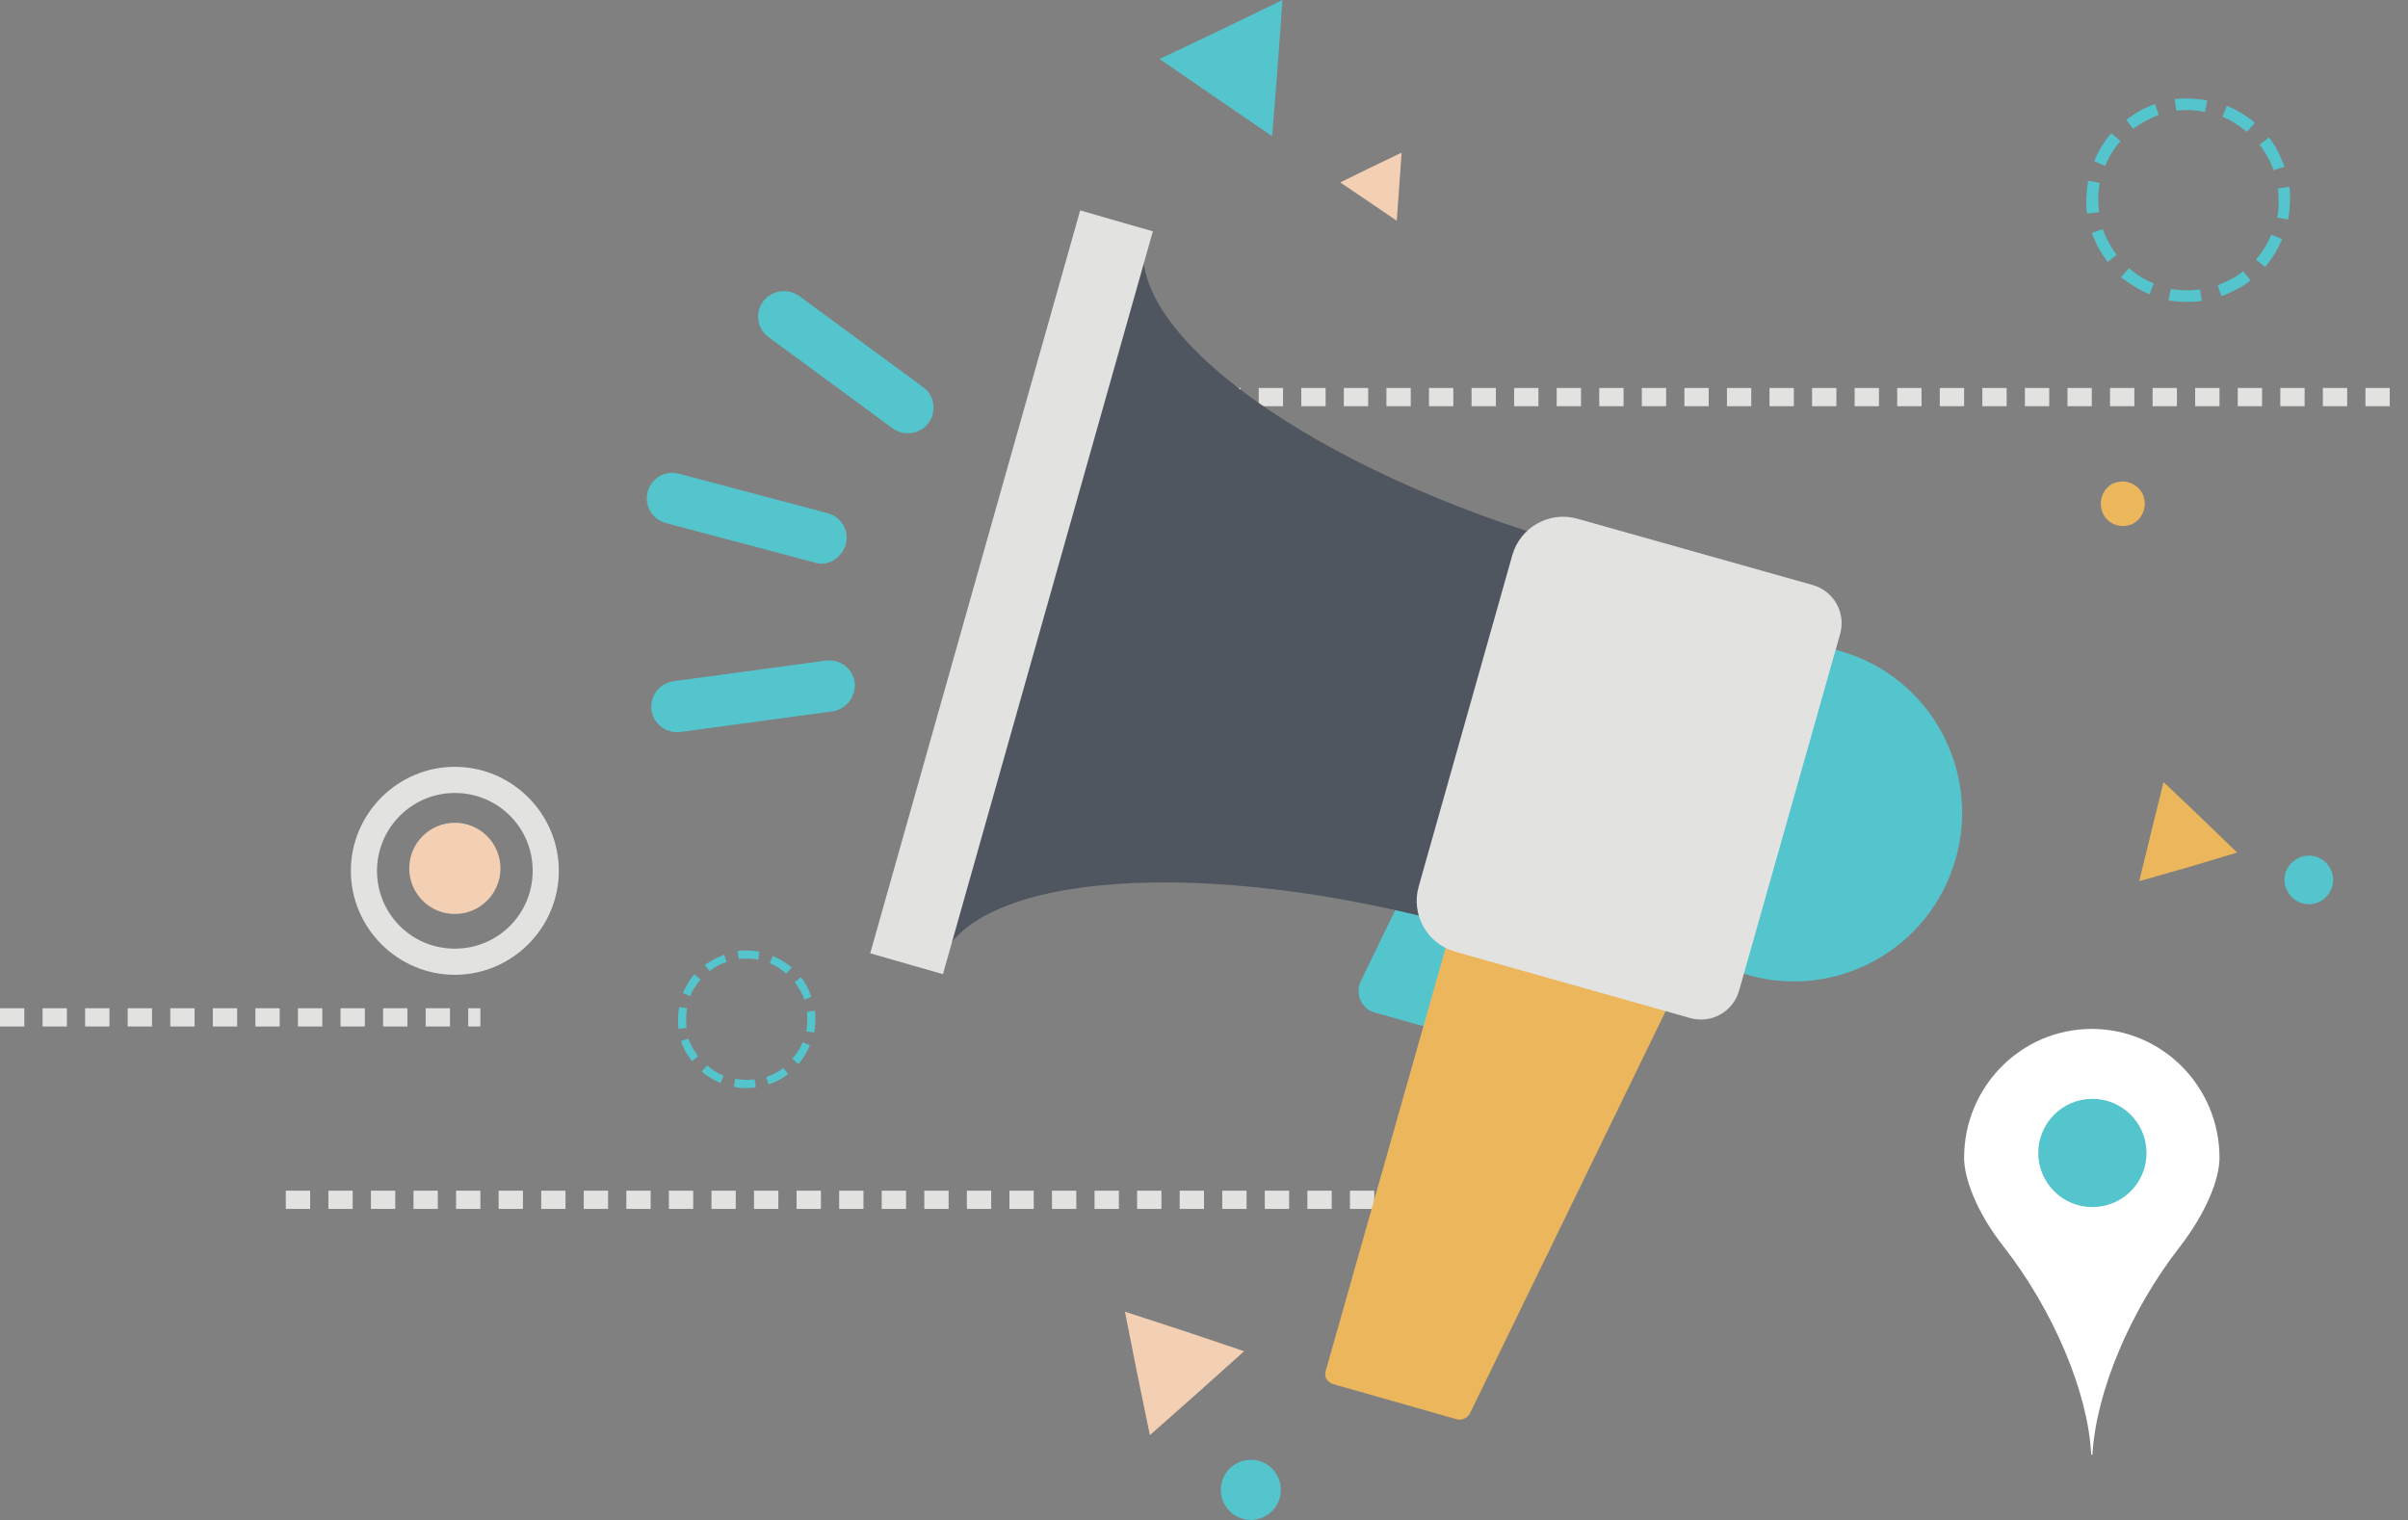 <?xml version="1.0" encoding="utf-8"?>
<!-- Generator: Adobe Illustrator 18.0.0, SVG Export Plug-In . SVG Version: 6.00 Build 0)  -->
<!DOCTYPE svg PUBLIC "-//W3C//DTD SVG 1.1//EN" "http://www.w3.org/Graphics/SVG/1.1/DTD/svg11.dtd">
<svg version="1.1" id="Layer_1" xmlns="http://www.w3.org/2000/svg" xmlns:xlink="http://www.w3.org/1999/xlink" x="0px" y="0px"
	 viewBox="0 0 396 250" enable-background="new 0 0 396 250" xml:space="preserve">
<rect x="0" y="0" width="396" height="250" fill="#808080" stroke="none"/>
<g>
	<path fill="#54C4CD" d="M124.3,178.8c-1.2,0.2-2.5,0.2-3.6-0.1l0.2-1.3c1.1,0.2,2.1,0.2,3.2,0.1L124.3,178.8L124.3,178.8z
		 M115.4,176.2l0.9-1c0.8,0.7,1.7,1.3,2.7,1.7l-0.5,1.2C117.3,177.6,116.3,177,115.4,176.2z M112.9,169l-1.3,0.2
		c-0.2-1.2-0.1-2.4,0.1-3.6l1.3,0.2C112.8,166.8,112.8,167.9,112.9,169L112.9,169z M113.5,163.8l-1.2-0.5c0.5-1.1,1.1-2.2,1.9-3.1
		l1,0.9C114.5,161.9,113.9,162.8,113.5,163.8L113.5,163.8z M126.6,158.4l0.5-1.2c1.1,0.5,2.2,1.1,3.1,1.9l-0.9,1
		C128.5,159.4,127.6,158.8,126.6,158.4z M124.7,157.8c-1.1-0.2-2.2-0.2-3.2-0.1l-0.2-1.3c1.2-0.2,2.4-0.1,3.6,0.1L124.7,157.8
		L124.7,157.8z M131.3,175l-1-0.9c0.7-0.8,1.3-1.7,1.7-2.7l1.2,0.5C132.7,173,132.1,174.1,131.3,175L131.3,175z M133.9,169.8
		l-1.3-0.2c0.2-1,0.2-2.1,0.1-3.2l1.3-0.2C134.2,167.4,134.1,168.6,133.9,169.8L133.9,169.8z M128.1,177.6c-0.5,0.3-1.1,0.5-1.7,0.7
		l-0.4-1.2c1-0.3,2-0.8,2.8-1.5l0.8,1C129.2,177,128.6,177.3,128.1,177.6L128.1,177.6z M132.3,164.4c-0.2-0.5-0.4-1-0.7-1.5
		s-0.6-1-0.9-1.4l1-0.8c0.4,0.4,0.7,1,1,1.5c0.3,0.6,0.5,1.1,0.7,1.7L132.3,164.4z M112.7,172.9c-0.3-0.6-0.5-1.1-0.7-1.7l1.2-0.4
		c0.2,0.5,0.4,1,0.7,1.5s0.6,1,0.9,1.4l-1,0.8C113.5,174.1,113.1,173.5,112.7,172.9z M116.7,159.7l-0.8-1c1-0.7,2.1-1.3,3.2-1.7
		l0.4,1.2C118.5,158.5,117.5,159,116.7,159.7L116.7,159.7z"/>
</g>
<path fill="#54C4CD" d="M201.7,242.1c1.6-2.2,4.7-2.7,6.9-1.1c2.2,1.6,2.7,4.7,1.1,6.9c-1.6,2.2-4.7,2.7-6.9,1.1
	C200.6,247.4,200.1,244.3,201.7,242.1z"/>
<path fill="#F3D0B4" d="M185,215.7l9.8,3.2l9.8,3.3l-7.7,6.9l-7.8,6.9l-2.1-10.2L185,215.7z"/>
<g>
	<path fill="#54C4CD" d="M356.6,49.4l0.4-1.9c1.6,0.3,3.2,0.3,4.8,0.1l0.3,1.9C360.3,49.7,358.5,49.7,356.6,49.4z M348.8,45.6
		l1.3-1.5c1.3,1.1,2.6,1.9,4.1,2.5l-0.7,1.8C351.8,47.7,350.3,46.7,348.8,45.6z M343.2,35.1c-0.2-1.8-0.1-3.6,0.2-5.4l1.9,0.4
		c-0.3,1.6-0.3,3.2-0.1,4.8C345.2,34.9,343.2,35.1,343.2,35.1z M344.4,26.5c0.7-1.7,1.6-3.2,2.8-4.6l1.5,1.3
		c-1.1,1.3-1.9,2.6-2.5,4.1L344.4,26.5z M365.5,19.2l0.7-1.8c1.7,0.7,3.2,1.6,4.6,2.8l-1.3,1.5C368.3,20.7,367,19.8,365.5,19.2z
		 M357.9,18.2l-0.3-1.9c1.8-0.2,3.6-0.1,5.4,0.2l-0.4,1.9C361.1,18.1,359.5,18,357.9,18.2z M371,42.7c1.1-1.3,1.9-2.6,2.5-4.1
		l1.8,0.7c-0.7,1.7-1.6,3.2-2.8,4.6L371,42.7z M374.5,35.8c0.3-1.6,0.3-3.2,0.1-4.8l1.9-0.3c0.2,1.8,0.1,3.6-0.2,5.4L374.5,35.8z
		 M365.3,48.7l-0.6-1.8c1.5-0.6,3-1.3,4.2-2.3l1.2,1.5c-0.7,0.6-1.5,1.1-2.3,1.5C367,48,366.2,48.4,365.3,48.7z M373.9,28
		c-0.3-0.8-0.6-1.5-1-2.2s-0.8-1.4-1.3-2l1.5-1.2c0.6,0.7,1.1,1.5,1.5,2.3s0.8,1.7,1.1,2.5C375.7,27.4,373.9,28,373.9,28z
		 M345.1,40.8c-0.4-0.8-0.8-1.7-1.1-2.5l1.8-0.6c0.3,0.8,0.6,1.5,1,2.2c0.4,0.7,0.8,1.4,1.3,2l-1.5,1.2
		C346.1,42.4,345.6,41.6,345.1,40.8z M349.7,19.7c1.4-1.1,3-2,4.7-2.6l0.6,1.8c-1.5,0.6-2.9,1.3-4.2,2.3
		C350.8,21.2,349.7,19.7,349.7,19.7z"/>
</g>
<path fill="#EBB65C" d="M347.3,79.6c1.8-0.9,4-0.3,5,1.5c0.9,1.8,0.3,4-1.5,5c-1.7,0.9-3.9,0.3-4.9-1.5
	C345,82.8,345.6,80.6,347.3,79.6z"/>
<path fill="#54C4CD" d="M377.8,141.2c1.9-1.1,4.4-0.3,5.4,1.6c1.1,1.9,0.3,4.4-1.6,5.4c-1.9,1.1-4.4,0.3-5.4-1.6
	C375.1,144.7,375.8,142.3,377.8,141.2z"/>
<path fill="#EBB65C" d="M355.8,128.6l6.1,5.8l6,5.8l-8,2.4l-8.1,2.3l2-8.2L355.8,128.6z"/>
<path fill="#54C4CD" d="M190.7,9.7l10.1-4.8L210.9,0l-0.8,11.2l-0.9,11.2l-9.2-6.3L190.7,9.7z"/>
<path fill="#F3D0B4" d="M220.4,30l5.1-2.5l5-2.4l-0.4,5.6l-0.4,5.6l-4.7-3.2L220.4,30z"/>
<path fill="#E2E2E1" stroke="#E2E2E1" stroke-width="3" stroke-miterlimit="10" stroke-dasharray="4,3" d="M47,197.3h190 M193,65.3
	h203"/>
<path fill="#54C4CD" d="M225.3,166.2c-1.8-1-2.4-3.3-1.4-5.1l9.7-20l13.9,3.9l-7.2,25.5l-13.9-3.9
	C226,166.5,225.7,166.4,225.3,166.2z"/>
<path fill="#EBB65C" d="M239.6,233.4c0.8,0.2,1.7-0.2,2.1-0.9l38.1-78.3l-38.5-10.9L218,225.5c-0.3,0.9,0.3,1.8,1.2,2.1L239.6,233.4
	L239.6,233.4z"/>
<path fill="#50565F" d="M188.4,38.6l-10.1-2.8l-1.4,5l-32.7,115.4l10.1,2.9c4.5-15.9,44.2-18.5,86.8-6.5l16.4-57.9l1.4-5
	C216.4,77.6,183.9,54.5,188.4,38.6L188.4,38.6z"/>
<path fill="#E2E2E1" stroke="#E2E2E1" stroke-width="1.932" stroke-miterlimit="10" d="M178.3,35.8l10.1,2.9l-34,120.3l-10.1-2.9
	L178.3,35.8z"/>
<ellipse transform="matrix(-0.272 0.962 -0.962 -0.272 503.903 -113.626)" fill="#54C4CD" cx="294.9" cy="133.7" rx="27.7" ry="27.6"/>
<path fill="#E2E2E1" d="M302.6,104.3c1-3.5-1-7.1-4.5-8.1l-38.7-10.9c-4.6-1.3-9.4,1.4-10.7,6l-15.4,54.5c-1.3,4.6,1.4,9.4,6,10.7
	l38.6,10.9c3.5,1,7.1-1,8.1-4.5L302.6,104.3z"/>
<path fill="#54C4CD" stroke="#54C4CD" stroke-width="5.795" stroke-miterlimit="10" d="M149.7,68.3c-0.4,0.1-0.8,0.1-1.2-0.2
	l-20.4-15c-0.6-0.4-0.7-1.2-0.3-1.8c0.5-0.6,1.3-0.7,1.9-0.3l20.4,15c0.6,0.4,0.7,1.2,0.3,1.8C150.2,68.1,150,68.2,149.7,68.3
	L149.7,68.3z M136.6,114.1l-25.1,3.4c-0.7,0.1-1.4-0.4-1.5-1.1s0.4-1.4,1.1-1.5l25.1-3.4c0.7-0.1,1.4,0.4,1.5,1.1
	c0,0.3-0.1,0.6-0.2,0.8C137.3,113.8,136.9,114,136.6,114.1z M134.7,89.7l-24.5-6.5c-0.7-0.2-1.1-0.9-0.9-1.6
	c0.2-0.7,0.9-1.1,1.6-0.9l24.5,6.5c0.7,0.2,1.1,0.9,0.9,1.6c-0.1,0.3-0.3,0.5-0.5,0.7C135.5,89.8,135.1,89.9,134.7,89.7z"/>
<path fill="#E2E2E1" stroke="#E2E2E1" stroke-width="3" stroke-miterlimit="10" stroke-dasharray="4,3" d="M0,167.3h79"/>
<path fill="#FFFFFF" d="M344.1,239.2c0.6-10.3,6.2-23.7,14.4-34.2c4.4-5.7,6.5-11.2,6.5-14.6c0-11.7-9.4-21.2-21-21.2
	s-21,9.5-21,21.2c0,3.3,2,8.9,6.5,14.6c8.2,10.5,13.9,24,14.4,34.2C343.9,239.2,344.1,239.2,344.1,239.2z"/>
<circle fill="#54C4CD" cx="344.1" cy="189.6" r="8.9"/>
<g>
	<circle fill="#F3D0B4" cx="74.8" cy="142.8" r="7.5"/>
	<path fill="#E2E2E1" d="M57.7,143.2c0-9.4,7.7-17.1,17.1-17.1s17.1,7.7,17.1,17.1s-7.7,17.1-17.1,17.1S57.7,152.6,57.7,143.2z
		 M62,143.2c0,7.1,5.7,12.8,12.8,12.8c7.1,0,12.8-5.7,12.8-12.8s-5.7-12.8-12.8-12.8C67.7,130.4,62,136.2,62,143.2z"/>
</g>
</svg>
